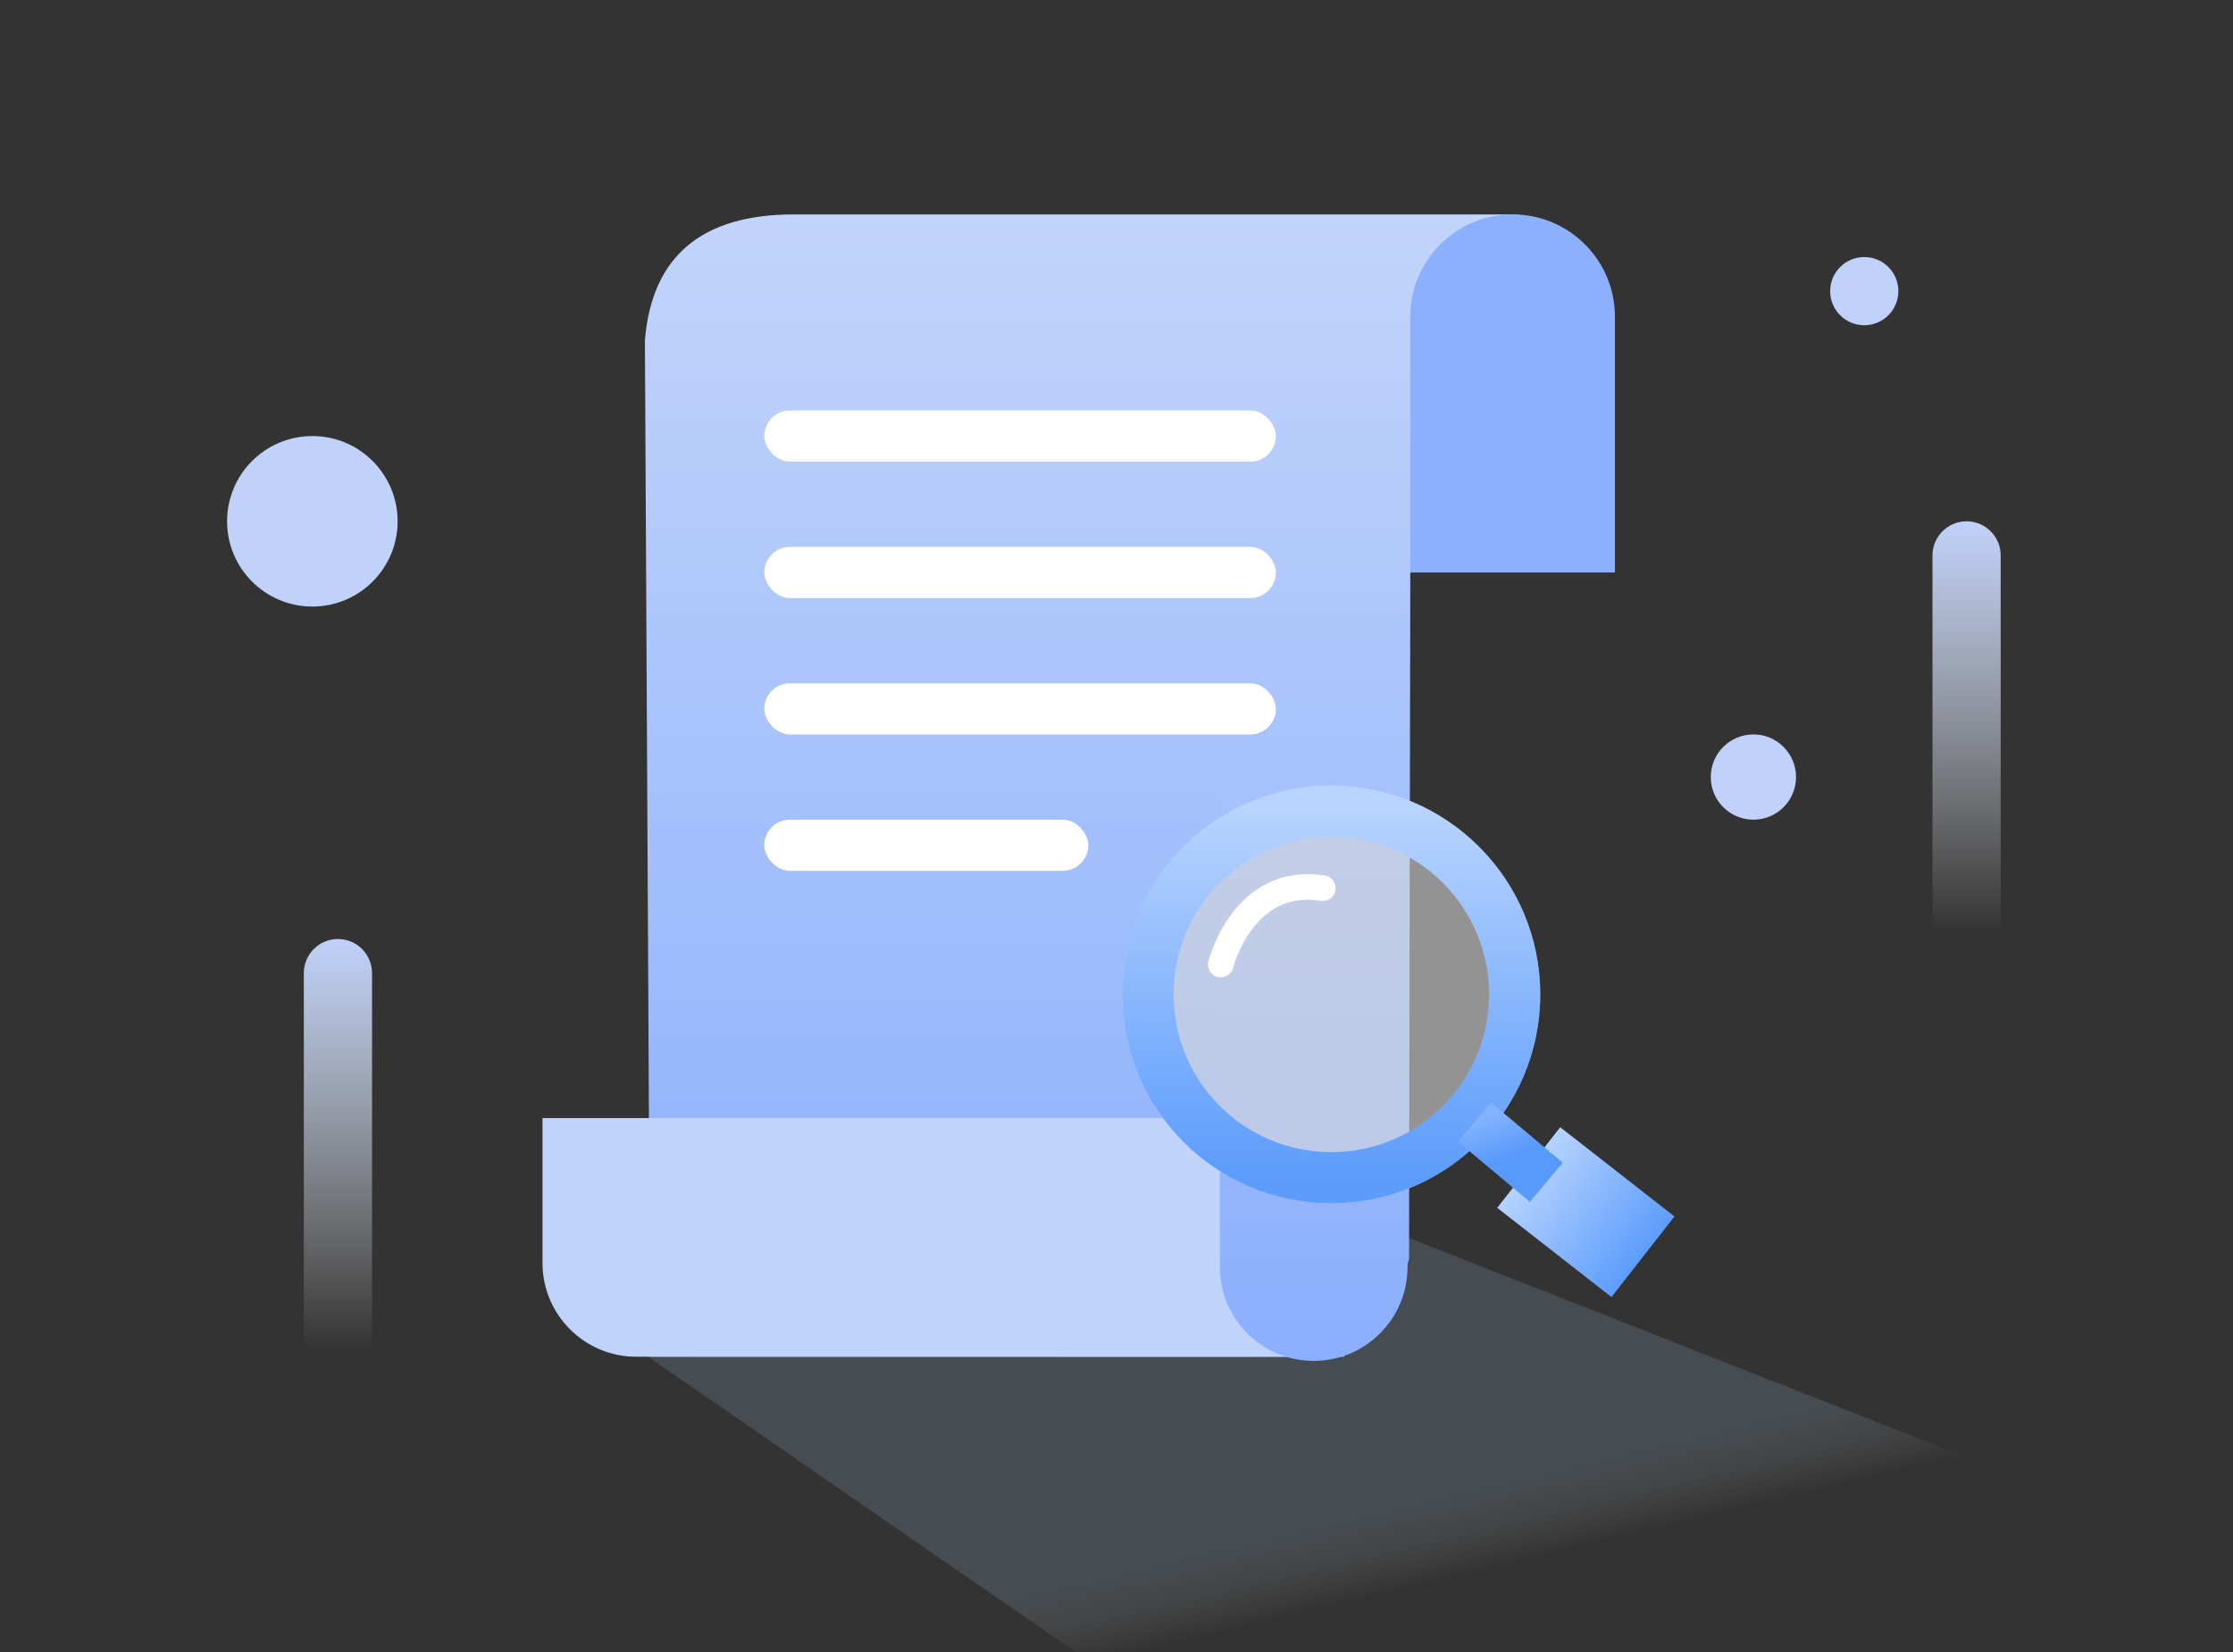 <?xml version="1.0" encoding="UTF-8"?>
<svg width="354px" height="262px" viewBox="0 0 354 262" version="1.1" xmlns="http://www.w3.org/2000/svg" xmlns:xlink="http://www.w3.org/1999/xlink">
    <rect x="0" y="0" width="354" height="262" fill="#333333" stroke="none"/>
    <title>数据加载中</title>
    <defs>
        <linearGradient x1="26.706%" y1="44.231%" x2="32.509%" y2="52.259%" id="linearGradient-1">
            <stop stop-color="#85A8C5" offset="0%"></stop>
            <stop stop-color="#FFFFFF" stop-opacity="0" offset="100%"></stop>
        </linearGradient>
        <linearGradient x1="50%" y1="0%" x2="50%" y2="100%" id="linearGradient-2">
            <stop stop-color="#C2D4FA" offset="0%"></stop>
            <stop stop-color="#8AAFFE" offset="100%"></stop>
        </linearGradient>
        <linearGradient x1="50%" y1="0%" x2="50%" y2="100%" id="linearGradient-3">
            <stop stop-color="#A7C2FC" offset="0%"></stop>
            <stop stop-color="#8AAFFE" offset="100%"></stop>
        </linearGradient>
        <linearGradient x1="50%" y1="0%" x2="50%" y2="100%" id="linearGradient-4">
            <stop stop-color="#B7D3FE" offset="0%"></stop>
            <stop stop-color="#8EBAFD" offset="44.657%"></stop>
            <stop stop-color="#5C9CFC" offset="100%"></stop>
        </linearGradient>
        <linearGradient x1="50%" y1="0%" x2="50%" y2="100%" id="linearGradient-5">
            <stop stop-color="#B6D3FE" offset="0%"></stop>
            <stop stop-color="#5D9DFC" offset="100%"></stop>
        </linearGradient>
        <linearGradient x1="2.27373675e-11%" y1="50%" x2="50%" y2="64.876%" id="linearGradient-6">
            <stop stop-color="#83B3FD" offset="0%"></stop>
            <stop stop-color="#589AFC" offset="100%"></stop>
        </linearGradient>
        <linearGradient x1="50%" y1="0%" x2="50%" y2="68.691%" id="linearGradient-7">
            <stop stop-color="#C0D2FA" offset="0%"></stop>
            <stop stop-color="#FFFFFF" stop-opacity="0" offset="100%"></stop>
        </linearGradient>
    </defs>
    <g id="数据加载中" stroke="none" stroke-width="1" fill="none" fill-rule="evenodd">
        <g id="编组" transform="translate(36, 34)">
            <polygon id="路径-8" fill="url(#linearGradient-1)" opacity="0.218" points="59.996 176.484 187.131 162.215 403.227 247.284 203.798 275.811"></polygon>
            <path d="M218.99,56.775 L187.576,56.775 L187.377,165.599 C184.473,176.502 180.034,181.682 174.058,181.14 C173.963,181.175 138.301,181.175 67.07,181.14 L66.238,19.92 C67.355,6.64 75.226,1.30739863e-12 89.852,1.30739863e-12 C104.478,1.30739863e-12 142.46,1.30739863e-12 203.798,1.30739863e-12 C213.926,0.569 218.99,7.209 218.99,19.92 C218.99,32.631 218.99,44.916 218.99,56.775 Z" id="路径-7" fill="url(#linearGradient-2)"></path>
            <path d="M203.798,1.63424829e-13 C212.757,1.6177911e-13 220.019,7.263 220.019,16.221 L220.019,56.775 L220.019,56.775 L187.576,56.775 L187.576,16.221 C187.576,7.263 194.839,1.72175975e-13 203.798,1.63424829e-13 Z" id="矩形备份-5" fill="#8CB0FE"></path>
            <path d="M50.003,143.29 L177.084,143.29 L177.084,181.14 L64.873,181.14 C56.661,181.14 50.003,174.482 50.003,166.27 L50.003,143.29 L50.003,143.29 Z" id="矩形备份-6" fill="#C0D3FA"></path>
            <path d="M157.391,91.228 L187.131,91.228 L187.131,166.928 C187.131,175.14 180.473,181.798 172.261,181.798 C164.049,181.798 157.391,175.14 157.391,166.928 L157.391,91.228 L157.391,91.228 Z" id="矩形备份-6" fill="url(#linearGradient-3)"></path>
            <circle id="椭圆形" fill="#D8D8D8" opacity="0.584" cx="175.057" cy="123.689" r="33.119"></circle>
            <circle id="椭圆形" stroke="url(#linearGradient-4)" stroke-width="8.111" cx="175.057" cy="123.689" r="29.063"></circle>
            <rect id="矩形" fill="url(#linearGradient-5)" transform="translate(215.405, 158.21) rotate(-52) translate(-215.405, -158.21) " x="207.294" y="146.72" width="16.221" height="22.98"></rect>
            <rect id="矩形" fill="url(#linearGradient-6)" transform="translate(203.444, 148.697) rotate(40) translate(-203.444, -148.697) " x="196.01" y="144.642" width="14.87" height="8.111"></rect>
            <path d="M157.533,118.957 C157.533,118.957 161.031,104.825 173.712,106.836" id="路径-9" stroke="#FFFFFF" stroke-width="4.055" stroke-linecap="round"></path>
            <rect id="矩形" fill="#FFFFFF" x="85.163" y="31.091" width="81.107" height="8.111" rx="4.055"></rect>
            <rect id="矩形" fill="#FFFFFF" x="85.163" y="52.72" width="81.107" height="8.111" rx="4.055"></rect>
            <rect id="矩形" fill="#FFFFFF" x="85.163" y="74.348" width="81.107" height="8.111" rx="4.055"></rect>
            <rect id="矩形" fill="#FFFFFF" x="85.163" y="95.977" width="51.368" height="8.111" rx="4.055"></rect>
            <circle id="椭圆形" fill="#C0D2FA" cx="241.97" cy="89.218" r="6.759"></circle>
            <circle id="椭圆形备份" fill="#C0D2FA" cx="259.544" cy="12.166" r="5.407"></circle>
            <circle id="椭圆形备份-2" fill="#C0D2FA" cx="13.518" cy="48.664" r="13.518"></circle>
            <path d="M275.765,48.664 C278.751,48.664 281.172,51.085 281.172,54.072 L281.172,143.29 L281.172,143.29 L270.358,143.29 L270.358,54.072 C270.358,51.085 272.779,48.664 275.765,48.664 Z" id="矩形" fill="url(#linearGradient-7)"></path>
            <path d="M17.573,114.902 C20.56,114.902 22.98,117.323 22.98,120.309 L22.98,209.527 L22.98,209.527 L12.166,209.527 L12.166,120.309 C12.166,117.323 14.587,114.902 17.573,114.902 Z" id="矩形备份-7" fill="url(#linearGradient-7)"></path>
        </g>
    </g>
</svg>